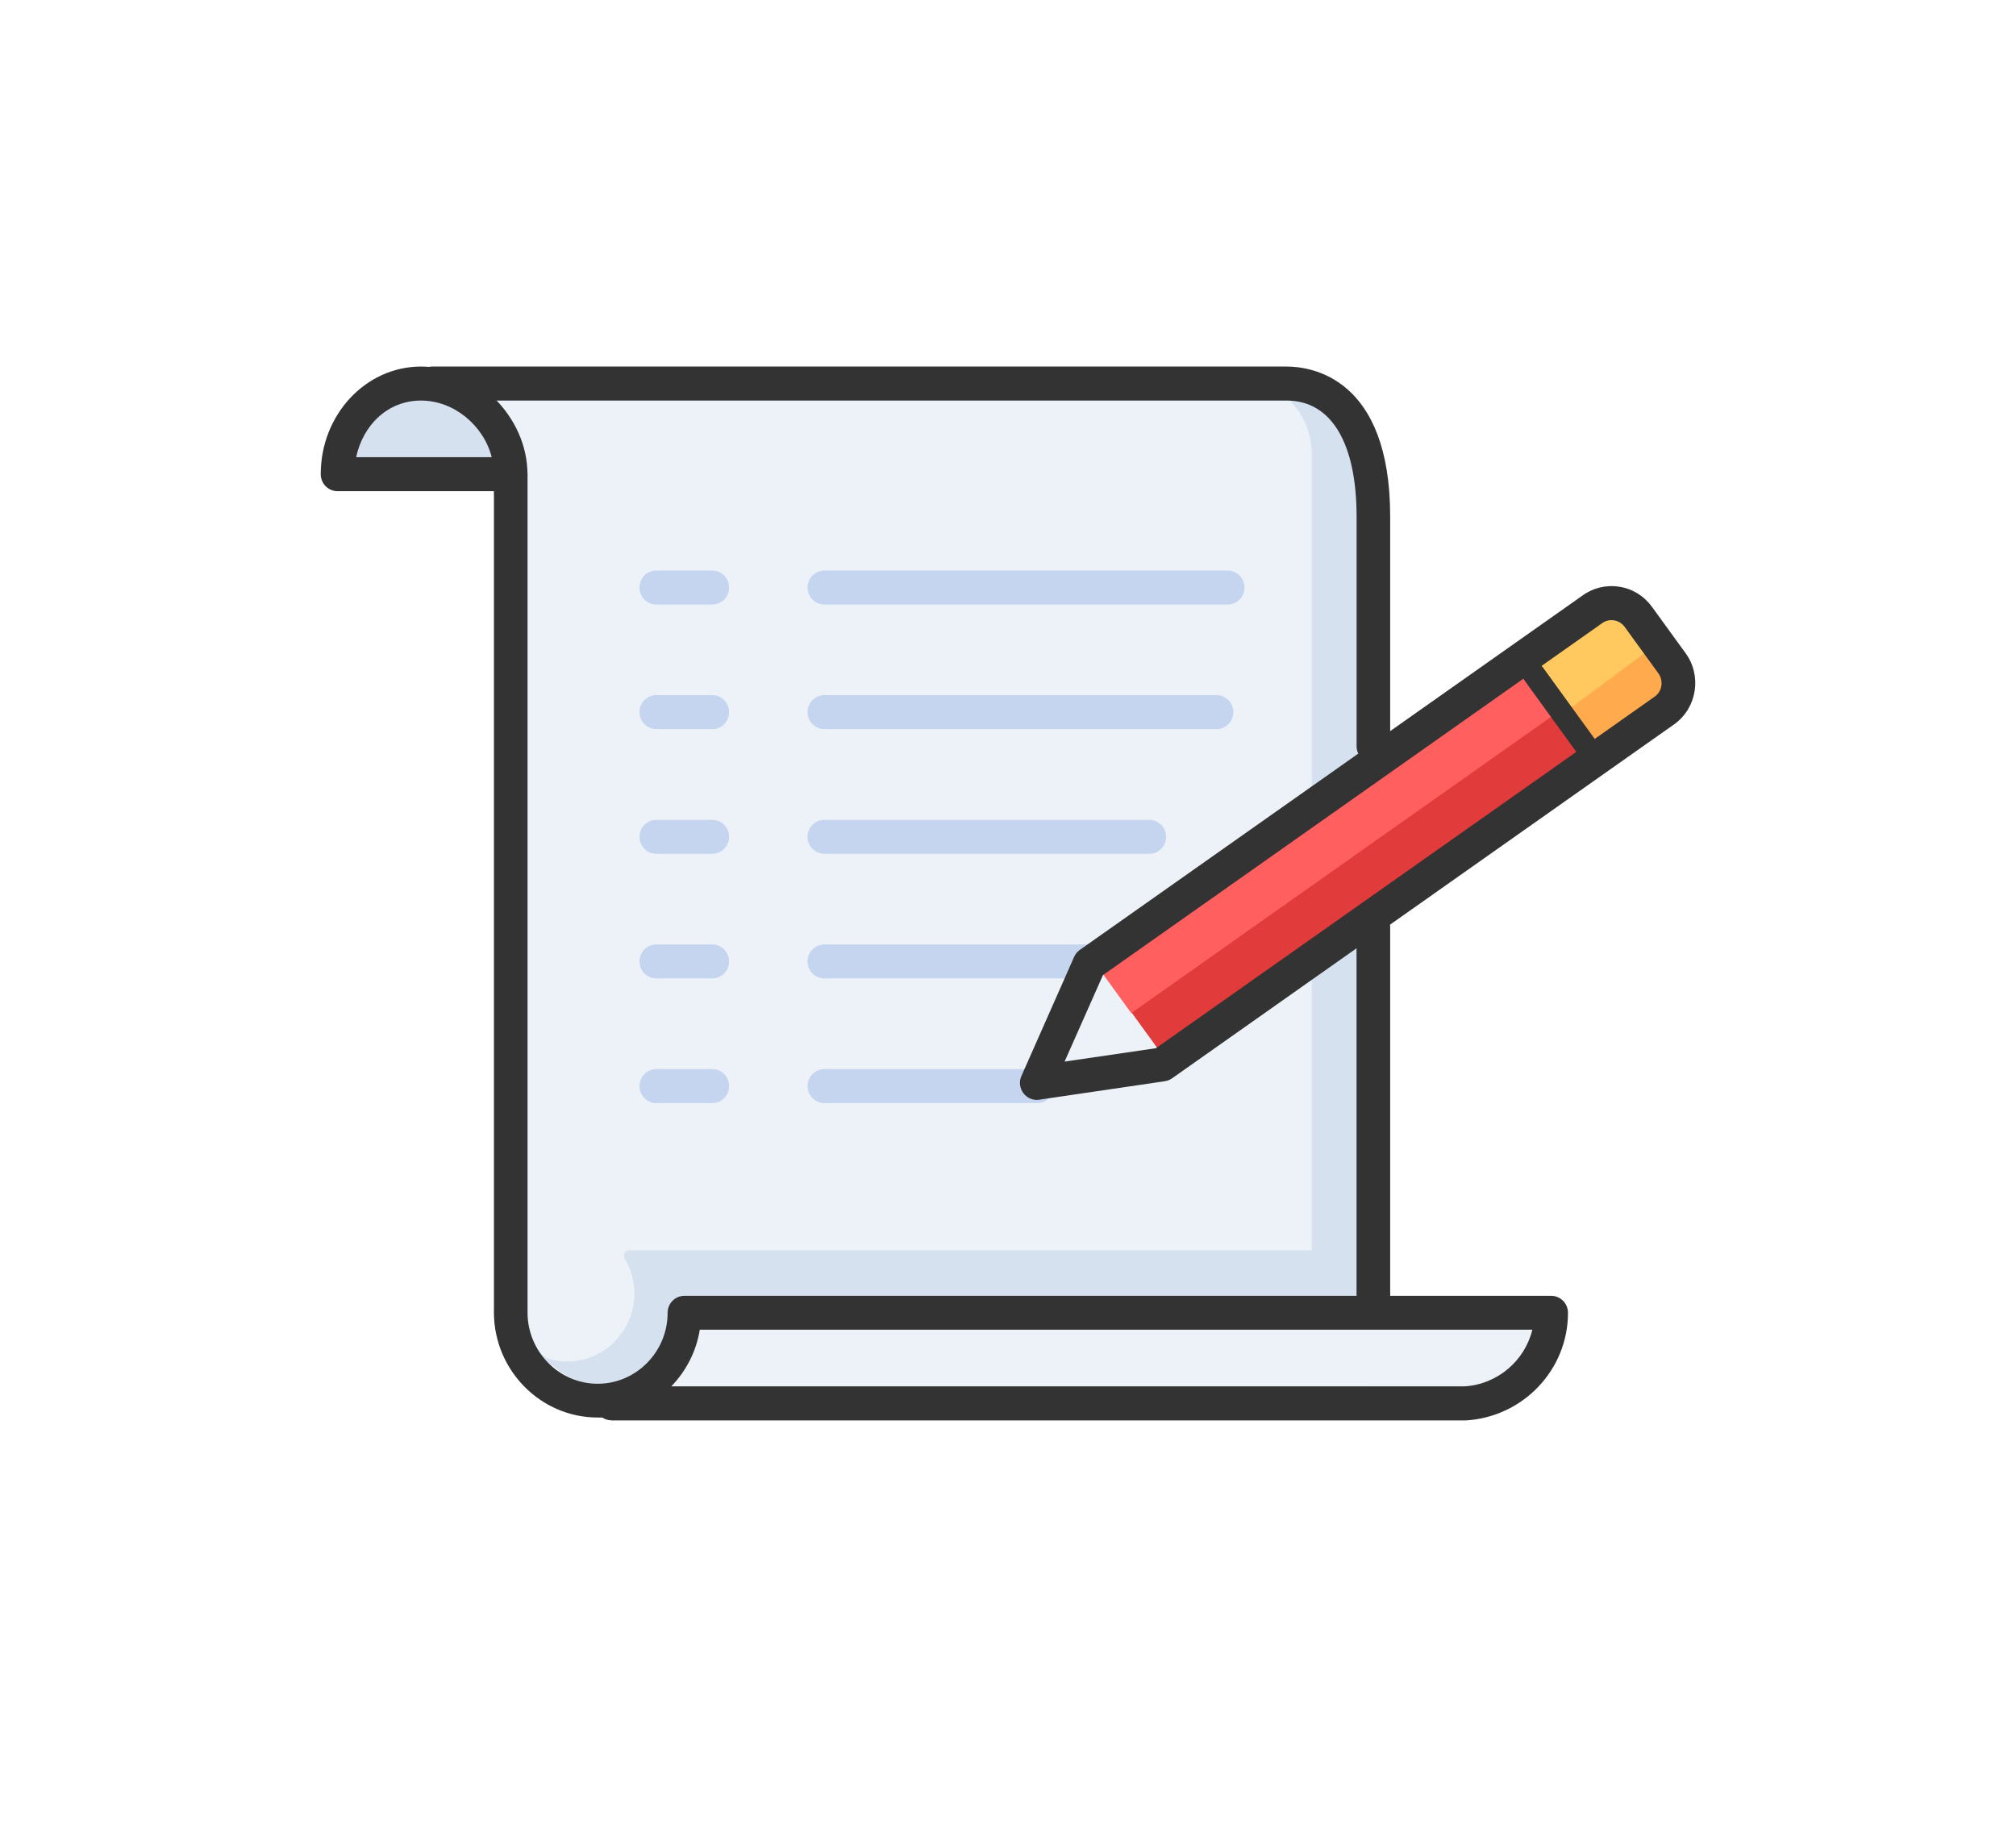 <svg width="44" height="40" viewBox="0 0 44 40" fill="none" xmlns="http://www.w3.org/2000/svg">
<g id="Frame 367">
<g id="Group 146">
<g id="Color">
<g id="Group">
<path id="Vector" d="M11.267 8.247H28.36C29.185 8.247 29.852 8.922 29.852 9.756V30.009H12.818C11.962 30.009 11.265 29.307 11.265 28.439V8.247H11.267Z" fill="#D5E1EF"/>
<path id="Vector_2" d="M28.629 30.009H12.981C12.034 30.009 11.264 29.233 11.264 28.273V9.815L10.452 8.247H26.981C27.89 8.247 28.629 8.994 28.629 9.914V30.009Z" fill="#EDF2F8"/>
<path id="Vector_3" d="M35.721 13.623L36.332 14.467C36.562 14.784 36.494 15.23 36.18 15.463L34.776 16.503L33.33 14.509L34.735 13.468C35.048 13.236 35.489 13.304 35.719 13.621L35.721 13.623Z" fill="#FFAA4C"/>
<path id="Vector_4" d="M35.528 13.288L35.977 13.908C36.051 14.01 36.029 14.155 35.928 14.23L34.139 15.556L33.422 14.566L35.211 13.241C35.312 13.166 35.455 13.188 35.529 13.29L35.528 13.288Z" fill="#FFC960"/>
<path id="Vector_5" d="M25.395 23.061L23.949 21.066L33.33 14.51L34.775 16.503L25.395 23.061Z" fill="#E23B3B"/>
<path id="Vector_6" d="M24.69 22.111L23.961 21.105L33.312 14.507L34.041 15.513L24.69 22.111Z" fill="#FF5F5F"/>
<path id="Vector_7" d="M11.022 10.226H7.599C7.599 8.937 8.139 8.176 9.259 8.176C10.379 8.176 11.022 8.937 11.022 10.226Z" fill="#D5E1EF"/>
<path id="Vector_8" d="M13.636 27.469C13.807 27.758 13.886 28.109 13.825 28.48C13.736 29.032 13.326 29.494 12.797 29.652C12.47 29.751 12.159 29.726 11.883 29.628C12.213 30.011 12.697 30.256 13.238 30.256H29.852V27.288H13.734C13.641 27.288 13.587 27.39 13.634 27.469H13.636Z" fill="#D5E1EF"/>
<path id="Vector_9" d="M32.097 30.257H13.988C14.529 29.968 15.069 29.392 15.069 28.526H33.718C33.718 29.392 32.906 30.257 32.097 30.257Z" fill="#EDF2F8"/>
<path id="Vector_10" d="M26.795 13.194H17.992C17.789 13.194 17.625 13.028 17.625 12.823C17.625 12.618 17.789 12.452 17.992 12.452H26.795C26.998 12.452 27.162 12.618 27.162 12.823C27.162 13.028 26.998 13.194 26.795 13.194Z" fill="#C5D5F0"/>
<path id="Vector_11" d="M15.546 13.194H14.324C14.121 13.194 13.957 13.028 13.957 12.823C13.957 12.618 14.121 12.452 14.324 12.452H15.546C15.749 12.452 15.913 12.618 15.913 12.823C15.913 13.028 15.749 13.194 15.546 13.194Z" fill="#C5D5F0"/>
<path id="Vector_12" d="M26.551 15.913H17.992C17.789 15.913 17.625 15.747 17.625 15.542C17.625 15.337 17.789 15.171 17.992 15.171H26.551C26.754 15.171 26.918 15.337 26.918 15.542C26.918 15.747 26.754 15.913 26.551 15.913Z" fill="#C5D5F0"/>
<path id="Vector_13" d="M15.546 15.913H14.324C14.121 15.913 13.957 15.747 13.957 15.542C13.957 15.337 14.121 15.171 14.324 15.171H15.546C15.749 15.171 15.913 15.337 15.913 15.542C15.913 15.747 15.749 15.913 15.546 15.913Z" fill="#C5D5F0"/>
<path id="Vector_14" d="M25.084 18.634H17.992C17.789 18.634 17.625 18.469 17.625 18.264C17.625 18.058 17.789 17.893 17.992 17.893H25.084C25.287 17.893 25.45 18.058 25.45 18.264C25.45 18.469 25.287 18.634 25.084 18.634Z" fill="#C5D5F0"/>
<path id="Vector_15" d="M15.546 18.634H14.324C14.121 18.634 13.957 18.469 13.957 18.264C13.957 18.058 14.121 17.893 14.324 17.893H15.546C15.749 17.893 15.913 18.058 15.913 18.264C15.913 18.469 15.749 18.634 15.546 18.634Z" fill="#C5D5F0"/>
<path id="Vector_16" d="M23.861 21.354H17.992C17.789 21.354 17.625 21.189 17.625 20.983C17.625 20.778 17.789 20.612 17.992 20.612H23.861C24.064 20.612 24.228 20.778 24.228 20.983C24.228 21.189 24.064 21.354 23.861 21.354Z" fill="#C5D5F0"/>
<path id="Vector_17" d="M15.546 21.354H14.324C14.121 21.354 13.957 21.189 13.957 20.983C13.957 20.778 14.121 20.612 14.324 20.612H15.546C15.749 20.612 15.913 20.778 15.913 20.983C15.913 21.189 15.749 21.354 15.546 21.354Z" fill="#C5D5F0"/>
<path id="Vector_18" d="M22.638 24.075H17.992C17.789 24.075 17.625 23.909 17.625 23.704C17.625 23.499 17.789 23.333 17.992 23.333H22.638C22.841 23.333 23.005 23.499 23.005 23.704C23.005 23.909 22.841 24.075 22.638 24.075Z" fill="#C5D5F0"/>
<path id="Vector_19" d="M15.546 24.075H14.324C14.121 24.075 13.957 23.909 13.957 23.704C13.957 23.499 14.121 23.333 14.324 23.333H15.546C15.749 23.333 15.913 23.499 15.913 23.704C15.913 23.909 15.749 24.075 15.546 24.075Z" fill="#C5D5F0"/>
</g>
</g>
<g id="Line">
<g id="Group_2">
<path id="Vector_20" d="M22.629 24.005C22.514 24.005 22.406 23.951 22.335 23.857C22.255 23.748 22.237 23.604 22.294 23.481L23.443 20.884C23.47 20.822 23.514 20.77 23.568 20.731L34.535 13C34.763 12.832 35.051 12.76 35.34 12.805C35.629 12.849 35.88 13.005 36.054 13.243L36.79 14.257C37.145 14.746 37.039 15.439 36.555 15.797L25.58 23.535C25.534 23.567 25.48 23.589 25.424 23.597L22.685 24C22.668 24.002 22.651 24.005 22.631 24.005H22.629ZM24.072 21.282L23.235 23.169L25.228 22.877L36.125 15.196C36.276 15.082 36.311 14.857 36.196 14.697L35.46 13.683C35.404 13.606 35.32 13.554 35.227 13.539C35.132 13.524 35.039 13.547 34.963 13.604L24.072 21.282Z" fill="#333333"/>
<path id="Vector_21" d="M34.631 16.552C34.555 16.552 34.482 16.517 34.433 16.45L33.276 14.855C33.195 14.744 33.22 14.591 33.33 14.509C33.438 14.428 33.592 14.452 33.672 14.563L34.829 16.159C34.91 16.27 34.885 16.423 34.775 16.505C34.731 16.537 34.682 16.552 34.631 16.552Z" fill="#333333"/>
<path id="Vector_22" d="M13.345 30.998C13.272 30.998 13.201 30.976 13.145 30.937C13.111 30.937 13.079 30.937 13.045 30.937C11.803 30.937 10.788 29.913 10.78 28.654V10.35C10.78 10.144 10.944 9.979 11.147 9.979C11.35 9.979 11.514 10.144 11.514 10.35V28.657C11.519 29.505 12.206 30.2 13.045 30.2C13.883 30.2 14.571 29.505 14.571 28.652C14.571 28.446 14.735 28.281 14.938 28.281H33.855C34.058 28.281 34.222 28.446 34.222 28.652C34.222 29.898 33.239 30.929 31.984 31.001H13.345V30.998ZM14.651 30.257H31.962C32.681 30.215 33.281 29.698 33.444 29.02H15.273C15.197 29.497 14.972 29.925 14.651 30.257Z" fill="#333333"/>
<path id="Vector_23" d="M29.975 16.655C29.772 16.655 29.608 16.49 29.608 16.284V11.274C29.608 9.664 29.053 8.742 28.082 8.742H9.433C9.23 8.742 9.066 8.576 9.066 8.371C9.066 8.166 9.23 8 9.433 8H28.082C28.613 8 30.341 8.235 30.341 11.274V16.284C30.341 16.49 30.178 16.655 29.975 16.655Z" fill="#333333"/>
<path id="Vector_24" d="M11.145 10.72C11.101 10.72 11.062 10.713 11.023 10.7C10.984 10.713 10.944 10.72 10.9 10.72H7.367C7.164 10.72 7 10.555 7 10.349C7 9.053 7.981 8 9.189 8C10.397 8 11.512 9.098 11.512 10.349C11.512 10.555 11.348 10.72 11.145 10.72ZM7.773 9.978H10.732C10.556 9.288 9.91 8.742 9.189 8.742C8.467 8.742 7.924 9.271 7.773 9.978Z" fill="#333333"/>
<path id="Vector_25" d="M29.974 28.773C29.771 28.773 29.607 28.607 29.607 28.402V20.241C29.607 20.036 29.771 19.87 29.974 19.87C30.177 19.87 30.341 20.036 30.341 20.241V28.402C30.341 28.607 30.177 28.773 29.974 28.773Z" fill="#333333"/>
</g>
</g>
</g>
</g>
</svg>
